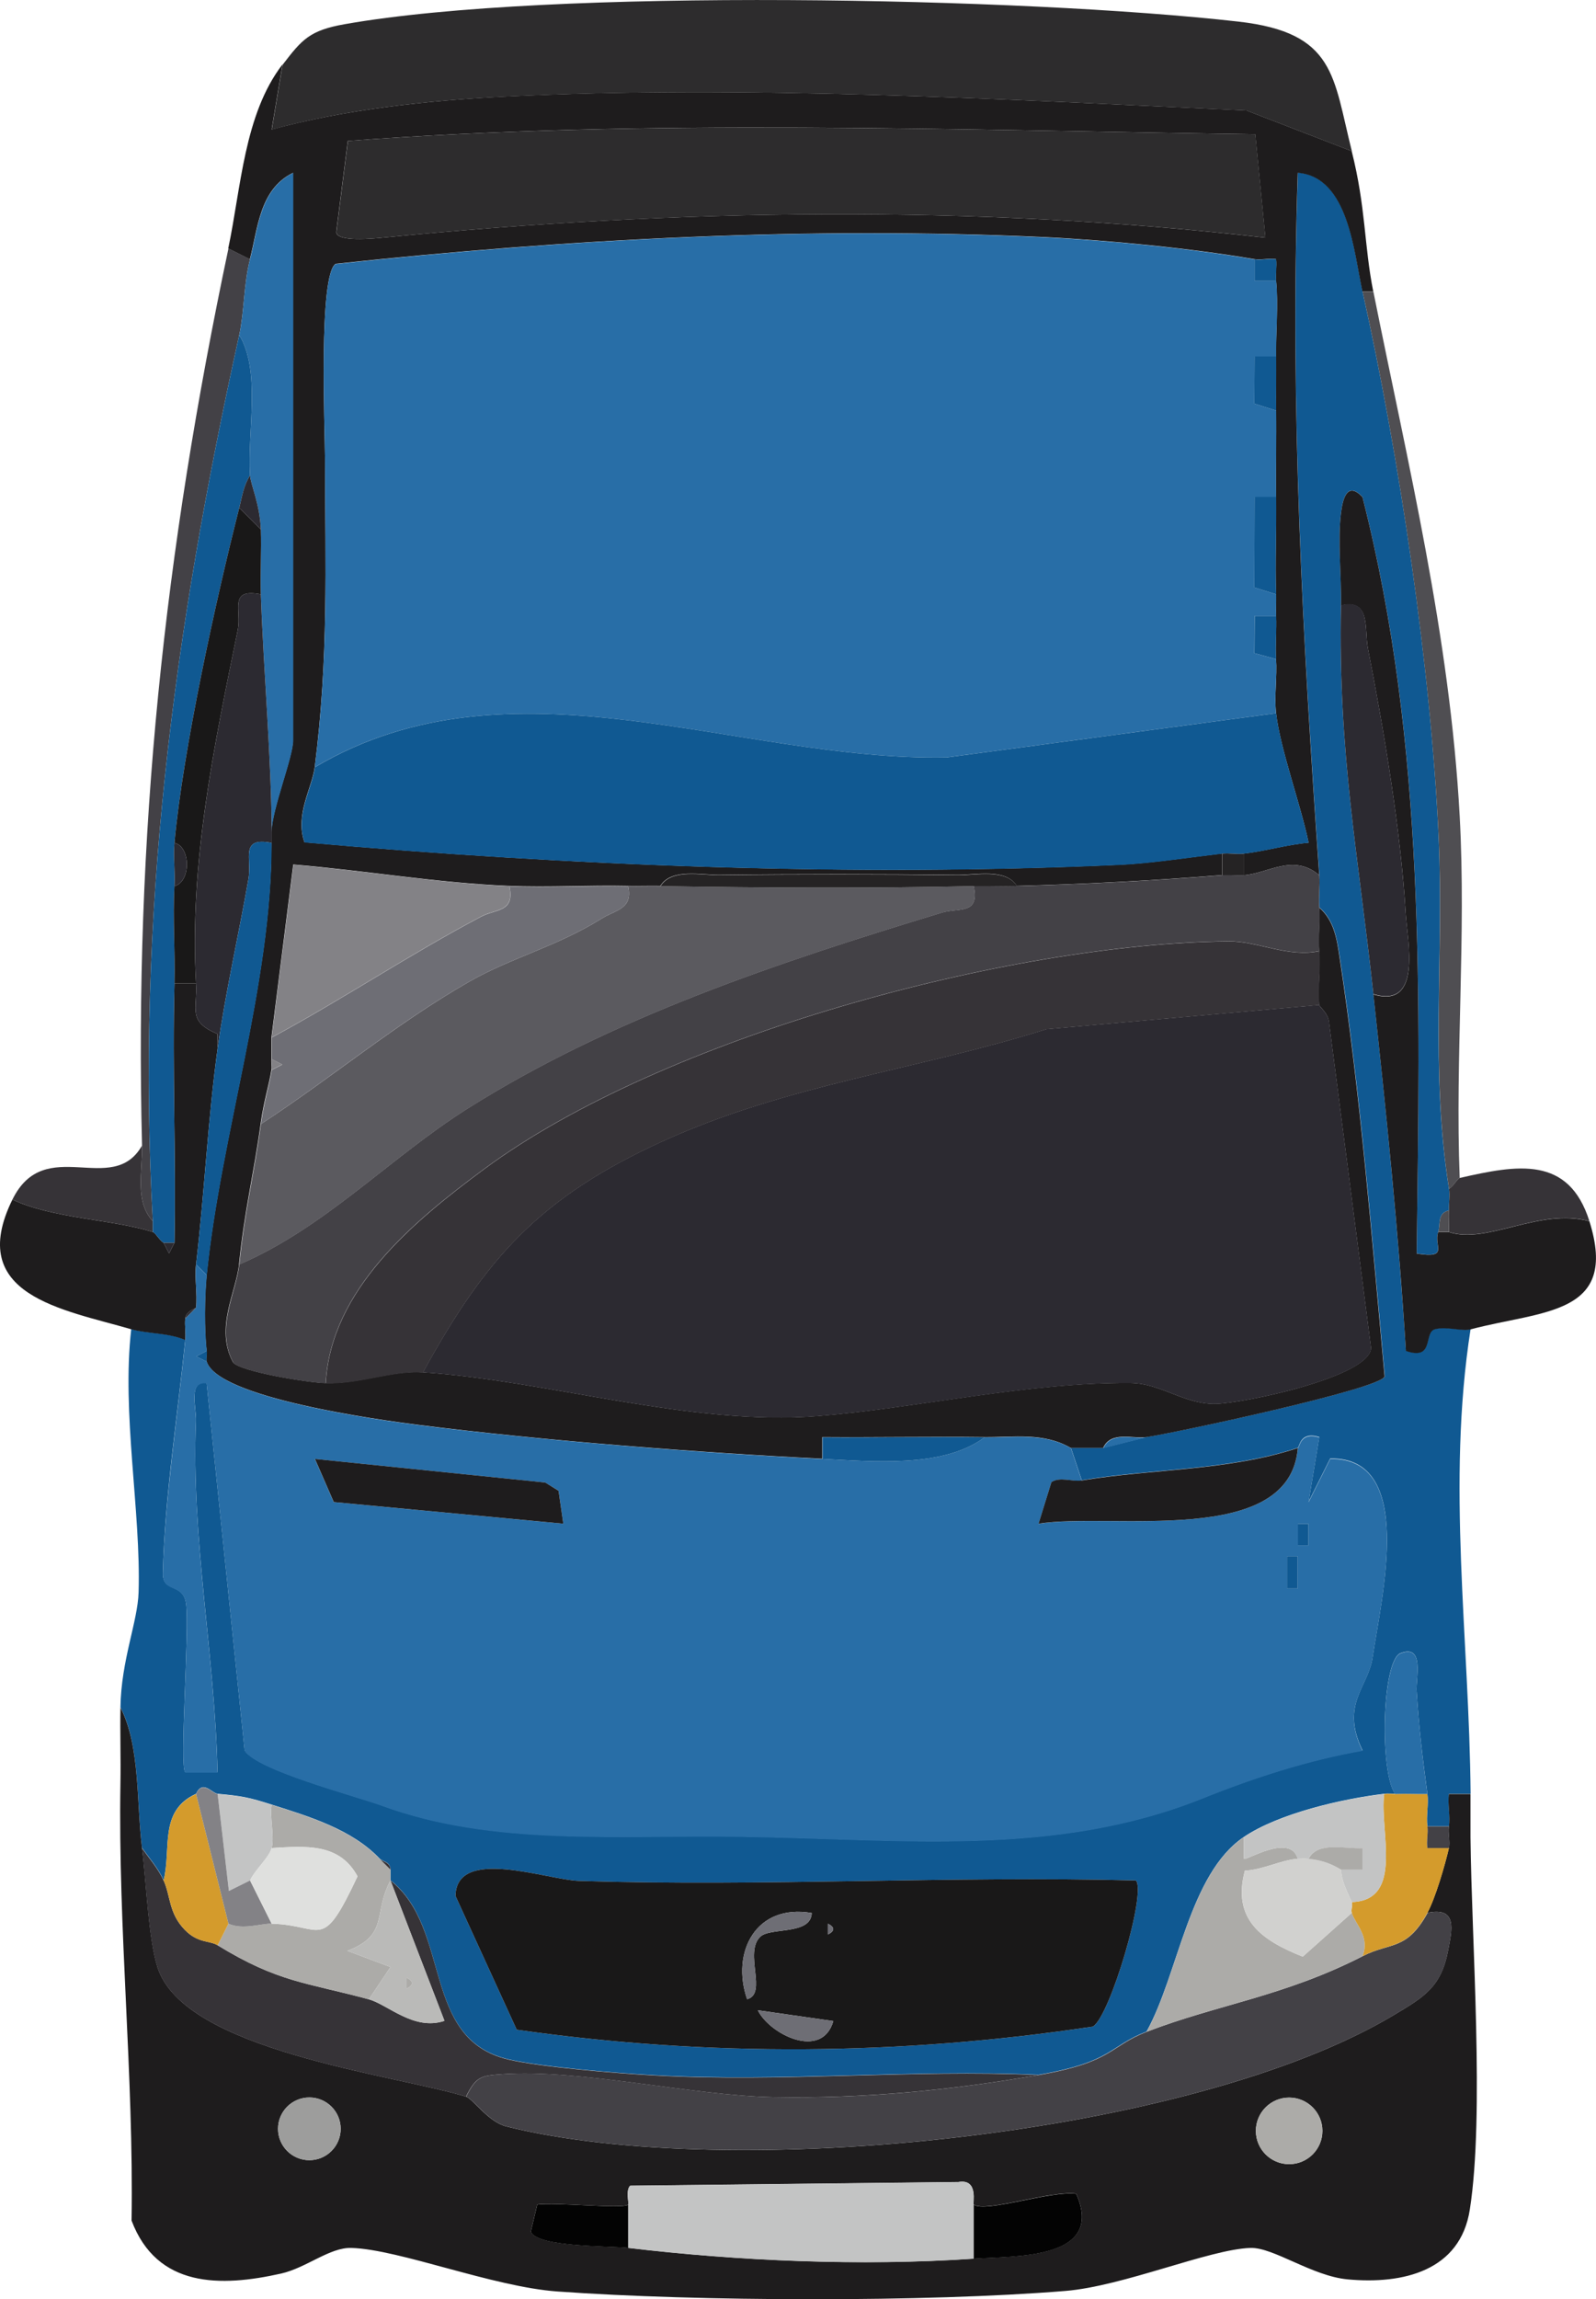<?xml version="1.0" encoding="UTF-8"?>
<svg id="_图层_2" data-name="图层 2" xmlns="http://www.w3.org/2000/svg" viewBox="0 0 147.76 212.74">
  <defs>
    <style>
      .cls-1 {
        fill: #838286;
      }

      .cls-2 {
        fill: #dfe0de;
      }

      .cls-3 {
        fill: #2c2a31;
      }

      .cls-4 {
        fill: #434146;
      }

      .cls-5 {
        fill: #030303;
      }

      .cls-6 {
        fill: #2d2c2d;
      }

      .cls-7 {
        fill: #6e6e75;
      }

      .cls-8 {
        fill: #191818;
      }

      .cls-9 {
        fill: #babab8;
      }

      .cls-10 {
        fill: #1e1c1d;
      }

      .cls-11 {
        fill: #c3c4c4;
      }

      .cls-12 {
        fill: #286ea7;
      }

      .cls-13 {
        fill: #252324;
      }

      .cls-14 {
        fill: #105992;
      }

      .cls-15 {
        fill: #d1d1cf;
      }

      .cls-16 {
        fill: #d49b2c;
      }

      .cls-17 {
        fill: #5b5a5f;
      }

      .cls-18 {
        fill: #acaba8;
      }

      .cls-19 {
        fill: #363337;
      }

      .cls-20 {
        fill: #9d9d9c;
      }

      .cls-21 {
        fill: #4f4e52;
      }
    </style>
  </defs>
  <g id="_图层_2-2" data-name=" 图层 2">
    <g>
      <path class="cls-14" d="M126.15,26.99c3.4,15.25,6.34,34.89,7.04,50.46.5,11.14-.8,21.54.96,32.54.1.61-.03,1.34,0,2-1.12.26-.76,1.29-1,2-.45,1.31,1.06,2.47-1.99,1.99.29-23.78.88-46.82-5.02-70-1.39-1.47-1.82.09-1.99,1.48-.32,2.56.06,5.81,0,8.52-.27,13.77,1.58,22.93,3,36,1.19,10.94,2.32,22,3.01,32.99,2.69.92,1.56-1.71,2.69-2.01s2.5.23,3.3.01c-2.24,14.31-.12,28.64,0,43h-2c-.14.97.15,2.08,0,3h-2c-.13-.96.13-2.04,0-3-.46-3.45-.77-5.93-1-9.51-.08-1.18.76-4.37-1.49-3.5-1.71.66-1.95,10.88-.51,13.01-.33,0-.68-.04-1,0-3.89.46-9.78,1.82-13,4-5.09,3.44-6.05,12.69-9,18-3.49,1.35-3.11,2.81-10,4-11.73-.53-23.85.7-35.54.04-3.46-.19-10.43-.75-13.53-1.47-8.15-1.9-5.23-12.06-10.93-16.57v-1c0-.7-.75-.74-1-1-2.56-2.71-6.54-3.9-10-5-2.1-.67-2.77-.8-5-1-.53-.05-1.38-1.34-2,0-3.47,1.59-2.27,5.03-3,8-.47-1.07-1.33-2.05-2-3-.52-4.05-.15-9.45-2-13,.07-4.37,1.6-7.93,1.68-10.63.23-7.52-1.58-16.55-.68-24.37,1.48.43,3.45.32,5,1-.69,6.88-1.92,14.72-2.07,21.57-.04,1.89,1.89.85,2.15,2.86.32,2.49-.64,15.04-.08,15.57h2.99c-.25-10.9-2.45-21.58-2-32.52.05-1.22-.75-3.72.99-3.49l3.52,33.99c1.15,1.84,10.22,4.19,12.71,5.1,10.3,3.78,21.82,2.69,33.33,2.87,14.92.23,29.03,1.93,42.71-3.57,4.68-1.88,9.72-3.51,14.75-4.39-2.09-4.25.52-5.86.92-8.58.86-5.73,3.99-18.59-3.92-18.43l-2,4,.99-5.99c-1.81-.56-1.81.93-1.99,1-6.45,2.12-13.39,1.91-20,3l-1-3h3l4-1c2.63-.38,21.74-4.47,22.06-5.61-1.19-12.86-2.23-26.03-4.17-38.78-.26-1.69-.51-3.42-1.89-4.61-.08-.99.07-2.01,0-3-1.53-21.67-2.73-43.21-1.99-64.99,4.71.38,5.18,7.35,5.99,10.99v.03ZM105.16,173.99c-17.14-.45-34.4.59-51.55.04-2.96-.09-11.35-3.22-11.44,1.39l5.67,12.38c17.75,2.54,35.62,2.37,53.34-.29,1.59-.93,4.99-12.49,3.98-13.52Z"/>
      <path class="cls-10" d="M13.15,170.99c.4,3.14.58,8.37,1.44,11.05,2.49,7.71,21.8,9.89,28.56,11.95.62.19,2.05,2.34,3.73,2.76,20.78,5.18,63.43.92,82.2-10.33,2.81-1.68,4.36-2.59,5-6.02.34-1.81.89-4.01-1.94-3.41.73-1.31,1.64-4.43,2-6,.13-.58-.1-1.37,0-2,.15-.92-.13-2.03,0-3h2c0,1.34,0,2.67,0,4,.1,9.62,1.31,25.63-.06,34.44-.88,5.7-6.2,6.94-11.3,6.47-3.31-.3-6.88-2.98-9.02-2.91-3.82.13-11.74,3.54-17.13,3.98-12.87,1.05-34.09.98-47.02.05-6-.43-14.62-3.89-19.07-4.03-2-.07-4.17,1.84-6.51,2.37-5.62,1.26-11.49,1.33-13.85-4.9.21-13.55-1.26-26.92-1.03-40.47.04-2.33-.04-4.67,0-7,1.85,3.55,1.48,8.95,2,13h0ZM31.54,196.97c0-1.6-1.3-2.9-2.9-2.9s-2.9,1.3-2.9,2.9,1.3,2.9,2.9,2.9,2.9-1.3,2.9-2.9ZM122.43,197.16c0-1.7-1.38-3.08-3.08-3.08s-3.08,1.38-3.08,3.08,1.38,3.08,3.08,3.08,3.08-1.38,3.08-3.08ZM58.15,203.99c-.61.41-6.63-.24-8.41-.02l-.6,2.51c.58,1.45,7.42,1.31,9.01,1.5,10.17,1.21,21.56,1.71,32,1,3.87-.26,12.19.1,9.49-6.01-2.41-.31-8.37,1.78-9.49,1.01-.12-.09.49-2.42-1.42-2.09l-30.38.34c-.45.39-.1,1.68-.19,1.75h-.01Z"/>
      <path class="cls-10" d="M26.15,5.99l-1,5.99c6.73-1.84,14.39-2.68,21.45-3.04,22.47-1.12,46.35.26,68.8,1.28l9.74,3.76c1.32,5.21,1.14,8.69,2,13h-1c-.81-3.65-1.29-10.61-5.99-10.99-.73,21.78.46,43.33,1.99,64.99-2.39-2.05-4.78-.15-7,0v-2c2.04-.24,3.97-.83,6.01-1.01-.72-3.49-2.64-8.69-3.01-11.99-.18-1.59.11-3.37,0-5-.09-1.32.06-2.67,0-4-.03-.66.02-1.33,0-2-.1-2.99.04-6.01,0-9-.04-2.66.04-5.34,0-8-.02-1.67.02-3.33,0-5-.03-2.27.22-4.81,0-7-.07-.65.08-1.34,0-2-.64-.11-1.39.1-2,0-5.71-.99-13.66-1.77-19.46-2.04-21.81-1-43.97.15-65.61,2.47-1.59,1.08-.99,15.06-.98,18.11.02,9.91.34,18.23-.95,28.45-.25,1.94-1.86,4.44-.95,6.96,24.48,2.18,50.83,3.21,75.49,2.08,2.77-.13,6.54-.7,9.46-1.04v2c-6.37.51-12.77.84-19,1-1.04-1.66-3.79-1-5.49-1.02-7.33-.08-14.7-.09-22.03,0-1.69.02-4.45-.64-5.49,1.02-1-.02-2,.02-3,0-3.65-.08-7.36.15-11,0-6.74-.28-13.29-1.43-19.98-1.98l-2.02,15.98v2c-.05.33.05.67,0,1-.21,1.4-.73,2.97-1,5-.59,4.4-1.52,8.13-2,13-.25,2.53-2.26,5.91-.56,9.07.63.87,7.02,1.89,8.56,1.93,3.28.08,6.1-1.19,9-1,11.49.75,24.85,4.99,36.56,4.05,9.18-.73,19.42-3.14,28.96-3.06,2.82.02,4.97,1.97,7.86,1.93,2.52-.03,14.31-2.48,14.42-5.17l-3.89-30.14c-.07-.83-.89-1.42-.91-1.61-.14-1.64.14-3.35,0-5-.11-1.32.1-2.68,0-4,1.38,1.19,1.64,2.92,1.89,4.61,1.94,12.75,2.98,25.93,4.17,38.78-.32,1.14-19.43,5.23-22.06,5.61-1.25.18-3.28-.6-4,1h-3c-2.5-1.46-5.29-.97-8-1-4.99-.06-10.02.04-15.01,0v2c-11.41-.56-26.01-1.69-37.36-3.13-3.7-.47-18.6-2.5-19.63-5.87-.08-.27.04-.65,0-1-.23-1.84-.19-5.12,0-7,1.31-13.03,6.02-26.89,6-40v-1c.06-2.2,2-6.92,2-8.5V15.99c-3.13,1.52-3.26,5.23-4,8l-2-1c1.19-5.62,1.47-12.39,5-17h.02ZM117.15,21.99l-.94-9.57c-27.86-.38-56.24-1.47-84.01.62l-1.07,8.43c.04.94,3.41.61,4.5.5,27.05-2.66,54.49-3.07,81.51.02h.01Z"/>
      <path class="cls-6" d="M125.15,13.99l-9.74-3.76c-22.45-1.03-46.33-2.4-68.8-1.28-7.06.35-14.72,1.19-21.45,3.04l1-5.99c1.8-2.36,2.52-3.19,5.74-3.76,19.12-3.38,62.92-2.49,82.76-.24,9.01,1.02,8.75,5.1,10.5,12h-.01Z"/>
      <path class="cls-10" d="M124.15,55.99c.05-2.71-.32-5.96,0-8.52.17-1.39.6-2.95,1.99-1.48,5.89,23.18,5.31,46.22,5.02,70,3.06.48,1.55-.69,1.99-1.99h1c3.55,1.16,8.38-2.27,13-1,2.75,8.73-4.34,8.23-11,10-.81.21-2.22-.3-3.3-.01s0,2.93-2.69,2.01c-.68-11-1.82-22.05-3.01-32.99,4.56,1.36,3.14-4.93,2.99-7.49-.46-7.71-2.01-16.89-3.5-24.53-.34-1.76.29-4.64-2.49-3.97v-.03Z"/>
      <path class="cls-10" d="M18.15,90.99c.14,2.44-.81,3.49,1.97,4.67l.03,1.33c-.91,6.58-1.22,13.39-2,20-.15,1.3.14,2.7,0,4,0,.07-.93.3-1,1-.07.65.07,1.34,0,2-1.55-.68-3.52-.57-5-1-6.33-1.84-15.37-3.13-11-12,3.76,1.77,9.31,1.83,13,3,.25.08.61.76,1,1l.5.98.5-.98c.15-7.98-.21-16.02,0-24h2Z"/>
      <path class="cls-21" d="M135.15,108.99c-.23.05-.61.81-1,1-1.75-11-.45-21.4-.96-32.54-.71-15.57-3.64-35.21-7.04-50.46h1c3.2,15.97,7.08,31.85,7.99,48.51.61,11.1-.43,22.38,0,33.49h0Z"/>
      <path class="cls-4" d="M23.15,23.99c-.58,2.18-.54,4.93-1,7-6.06,27.36-9.57,53.77-8,82-1.7-1.83-.94-4.62-1-7-.73-28.79,2.07-54.95,8-83l2,1Z"/>
      <path class="cls-19" d="M147.15,112.99c-4.62-1.27-9.45,2.16-13,1-.02-.67.03-1.34,0-2s.1-1.39,0-2c.39-.19.77-.95,1-1,5.34-1.22,10.08-2.08,12,4Z"/>
      <path class="cls-19" d="M14.15,112.99v1c-3.69-1.17-9.24-1.23-13-3,3.01-6.12,9.27-.18,12-5,.06,2.38-.7,5.17,1,7Z"/>
      <path class="cls-12" d="M19.15,117.99c-.19,1.88-.23,5.16,0,7l-.98.51.98.49c1.03,3.37,15.93,5.4,19.63,5.87,11.35,1.43,25.95,2.57,37.37,3.13,4.68.23,11.16.86,15-2,2.71.03,5.5-.46,8,1l1,3c-.82.14-2.04-.39-2.81.16l-1.19,3.84c6.7-1.08,23.26,2.24,24-6.99.19-.06.19-1.56,1.99-1l-.99,5.99,2-4c7.91-.17,4.78,12.69,3.92,18.43-.41,2.71-3.01,4.32-.92,8.58-5.03.88-10.07,2.51-14.75,4.39-13.68,5.5-27.79,3.8-42.71,3.57-11.51-.18-23.02.92-33.33-2.87-2.49-.91-11.56-3.26-12.71-5.1l-3.52-33.99c-1.74-.23-.94,2.27-.99,3.49-.45,10.93,1.75,21.61,2,32.52h-2.99c-.56-.54.4-13.08.08-15.58-.26-2.01-2.2-.97-2.15-2.86.16-6.85,1.39-14.69,2.07-21.57.07-.66-.07-1.35,0-2l1-1c.14-1.3-.15-2.7,0-4l1,1h0ZM52.15,140.98l-.44-3.06-1.25-.75-21.31-2.18,1.74,3.99,21.25,2h0ZM121.14,142.98v-1.99h-.98v1.99h.98ZM120.14,146.98v-2.99h-.98v2.99h.98Z"/>
      <path class="cls-8" d="M105.16,173.99c1.01,1.03-2.39,12.59-3.98,13.52-17.71,2.66-35.58,2.83-53.34.29l-5.67-12.38c.09-4.61,8.48-1.48,11.44-1.39,17.14.55,34.41-.49,51.55-.04ZM75.15,177c-5.17-.89-7.49,3.64-5.98,7.98,1.91-.52-.31-4.27,1.2-5.77.93-.92,4.72-.13,4.78-2.21h0ZM76.65,177.99v1c.65-.33.65-.67,0-1ZM77.15,187l-6.99-1c1.11,2.25,5.94,4.63,6.99,1Z"/>
      <path class="cls-4" d="M132.15,176.99c2.82-.6,2.27,1.61,1.94,3.41-.64,3.44-2.19,4.34-5,6.02-18.77,11.24-61.42,15.51-82.2,10.33-1.68-.42-3.11-2.57-3.73-2.76.94-1.89,1.4-1.94,3.42-2.08,7.18-.49,17.52,1.99,25.04,2.13,8.41.16,16.55-.66,24.55-2.05,6.89-1.19,6.51-2.65,10-4,6.56-2.53,12.72-3.27,20-7,2.58-1.32,4.04-.46,6-4h-.02Z"/>
      <path class="cls-19" d="M15.15,173.99c.66,1.49.47,3.04,1.96,4.57,1.22,1.26,2.3.97,3.04,1.43,5.63,3.45,8.21,3.43,14,5,1.75.48,4.17,2.94,7,1.99l-5-12.99c5.7,4.51,2.79,14.67,10.93,16.57,3.09.72,10.06,1.28,13.53,1.47,11.69.66,23.82-.57,35.54-.04-8,1.39-16.14,2.2-24.55,2.05-7.51-.14-17.86-2.61-25.04-2.13-2.02.14-2.47.19-3.42,2.08-6.76-2.05-26.07-4.24-28.56-11.95-.87-2.69-1.04-7.91-1.44-11.05.67.95,1.53,1.93,2,3h0Z"/>
      <path class="cls-18" d="M115.15,169.99v2c.23.19,4.32-2.42,5,0-1.45.07-3.3,1.04-4.9,1.09-1.2,4.54,1.57,6.45,5.36,7.96l4.54-4.05c.33,1.06,1.7,2.19,1,4-7.28,3.73-13.44,4.47-20,7,2.95-5.31,3.91-14.56,9-18Z"/>
      <path class="cls-3" d="M124.15,55.99c2.78-.67,2.15,2.21,2.49,3.97,1.49,7.64,3.04,16.82,3.5,24.53.15,2.56,1.57,8.86-2.99,7.49-1.42-13.07-3.27-22.23-3-36h0Z"/>
      <path class="cls-18" d="M35.15,171.99l1,1v1c-1.63,3.02-.1,5.04-3.99,6.51l3.99,1.5-2,2.99c-5.79-1.57-8.37-1.55-14-5l1-2c1.34.61,3.02-.03,4,0,4.8.13,4.6,2.75,7.95-4.38-1.68-3.11-4.81-2.8-7.95-2.62.28-1.04-.19-2.8,0-4,3.46,1.1,7.44,2.29,10,5Z"/>
      <path class="cls-10" d="M120.15,133.99c-.74,9.24-17.3,5.92-24,6.99l1.19-3.84c.77-.54,1.98-.02,2.81-.16,6.61-1.09,13.55-.88,20-3h0Z"/>
      <path class="cls-16" d="M132.15,165.99c.13.96-.13,2.04,0,3,.09.63-.1,1.35,0,2h2c-.36,1.57-1.27,4.69-2,6-1.96,3.54-3.42,2.68-6,4,.7-1.81-.67-2.94-1-4-.1-.32.12-.74,0-1,4.88-.17,2.54-6.59,3-10,.32-.04.67,0,1,0,1-.04,2,.02,3,0Z"/>
      <path class="cls-11" d="M128.15,165.99c-.46,3.41,1.88,9.83-3,10-.44-.98-.94-1.9-1-3h1.99v-1.99c-1.6.09-4.18-.65-5,.99-.32-.03-.68-.02-1,0-.68-2.42-4.77.19-4.99,0v-2c3.21-2.18,9.11-3.54,12.99-4h0Z"/>
      <path class="cls-16" d="M21.15,177.99l-1,2c-.74-.45-1.82-.17-3.04-1.43-1.49-1.54-1.3-3.09-1.96-4.57.73-2.97-.47-6.41,3-8,0,0,3,12,3,12Z"/>
      <path class="cls-12" d="M129.15,165.99c-1.44-2.13-1.2-12.34.51-13.01,2.25-.88,1.41,2.31,1.49,3.5.24,3.58.54,6.06,1,9.51-1,.02-2-.04-3,0Z"/>
      <path class="cls-11" d="M25.15,166.99c-.19,1.2.28,2.96,0,4-.24.89-1.56,2.03-2,3l-1.96.97-1.04-8.97c2.23.2,2.9.33,5,1Z"/>
      <path class="cls-1" d="M20.15,165.99l1.04,8.97,1.96-.97,2,4c-.98-.03-2.66.61-4,0l-3-12c.62-1.34,1.47-.05,2,0Z"/>
      <path class="cls-4" d="M134.15,168.99c-.1.63.13,1.42,0,2h-2c-.1-.65.09-1.37,0-2h2Z"/>
      <path class="cls-21" d="M134.15,113.99h-1c.24-.71-.12-1.74,1-2,.03.66-.02,1.33,0,2Z"/>
      <path class="cls-19" d="M36.15,172.99l-1-1c.25.26,1,.3,1,1Z"/>
      <path class="cls-11" d="M58.15,203.99c.1-.06-.25-1.35.19-1.75l30.38-.34c1.91-.34,1.3,2,1.42,2.09v5c-10.44.71-21.83.21-32-1v-4h.01Z"/>
      <path class="cls-5" d="M90.15,203.99c1.12.77,7.08-1.31,9.49-1.01,2.7,6.11-5.62,5.75-9.49,6.01v-5Z"/>
      <path class="cls-5" d="M58.15,203.99v4c-1.59-.19-8.43-.05-9.01-1.5l.6-2.51c1.78-.23,7.8.42,8.41.02h0Z"/>
      <circle class="cls-18" cx="119.35" cy="197.16" r="3.08"/>
      <circle class="cls-20" cx="28.64" cy="196.97" r="2.9"/>
      <path class="cls-12" d="M116.15,23.99v2h2c.22,2.19-.03,4.73,0,7h-2l-.02,4.36,2.02.64c.04,2.66-.04,5.34,0,8h-2l-.02,8.37,2.02.63c.02.67-.03,1.34,0,2h-2l-.02,3.45,2.01.55c.11,1.63-.18,3.41,0,5l-30.5,4.09c-19.34.38-40.24-9.89-58.5.91,1.3-10.22.97-18.55.95-28.45,0-3.06-.61-17.04.98-18.11,21.63-2.32,43.8-3.48,65.61-2.47,5.8.27,13.75,1.05,19.46,2.04h0Z"/>
      <path class="cls-14" d="M118.15,65.99c.37,3.3,2.28,8.5,3.01,11.99-2.03.18-3.97.78-6.01,1.01-.65.08-1.35-.08-2,0-2.92.34-6.69.92-9.46,1.04-24.66,1.12-51.01.09-75.49-2.08-.91-2.52.7-5.02.95-6.96,18.26-10.8,39.16-.53,58.5-.91,0,0,30.5-4.09,30.5-4.09Z"/>
      <path class="cls-6" d="M117.15,21.99c-27.03-3.09-54.46-2.67-81.51-.02-1.09.11-4.46.44-4.5-.5l1.07-8.43c27.77-2.08,56.15-1,84.01-.62l.94,9.57h-.01Z"/>
      <path class="cls-12" d="M25.15,76.99c-.02-6.7-.75-14.89-1-22-.07-1.99.07-4.01,0-6-.09-2.36-.95-4.16-1-5-.26-4.18,1.03-9.6-1-13,.46-2.07.42-4.82,1-7,.74-2.77.87-6.48,4-8v52.5c0,1.58-1.94,6.3-2,8.5Z"/>
      <path class="cls-3" d="M24.15,54.99c.25,7.11.98,15.3,1,22v1c-2.97-.58-1.82,1.44-2.14,3.3-.9,5.14-2.15,10.59-2.86,15.7l-.03-1.33c-2.78-1.18-1.83-2.23-1.97-4.67-.63-11.09,1.67-21.97,3.86-32.69.38-1.84-.89-3.9,2.14-3.31Z"/>
      <path class="cls-14" d="M25.15,77.99c.02,13.11-4.69,26.97-6,40l-1-1c.78-6.61,1.09-13.42,2-20,.71-5.11,1.96-10.55,2.86-15.7.33-1.87-.83-3.89,2.14-3.3Z"/>
      <path class="cls-14" d="M118.15,45.99c.04,2.99-.1,6.01,0,9l-2.02-.63.02-8.38h2Z"/>
      <path class="cls-14" d="M118.15,32.99c.02,1.67-.02,3.33,0,5l-2.02-.64.02-4.37h2Z"/>
      <path class="cls-14" d="M118.15,56.99c.06,1.33-.09,2.68,0,4l-2.01-.55.02-3.45h2,0Z"/>
      <path class="cls-14" d="M116.15,23.99c.61.11,1.35-.11,2,0,.08.66-.06,1.34,0,2h-2v-2Z"/>
      <path class="cls-13" d="M115.15,78.99v2c-.66.04-1.34-.05-2,0v-2c.65-.08,1.35.08,2,0Z"/>
      <path class="cls-14" d="M19.15,125.99l-.98-.49.98-.51c.04.35-.08.73,0,1Z"/>
      <path class="cls-4" d="M122.15,80.99c.07.99-.08,2.01,0,3,.1,1.32-.11,2.68,0,4-2.89.63-5.74-.93-8.4-.9-20.4.19-52.48,8.9-68.93,21.07-6.55,4.84-14.2,11.16-14.67,19.83-1.55-.04-7.94-1.06-8.56-1.93-1.69-3.15.31-6.54.56-9.07,7.91-3.39,13.95-9.88,21.1-14.4,13.32-8.41,28.82-13.56,43.91-18.14,1.64-.5,3.56.22,2.98-2.47,1.33-.03,2.67.04,4,0,6.23-.16,12.63-.49,19-1,.66-.05,1.34.04,2,0,2.22-.15,4.61-2.05,7,0h0Z"/>
      <path class="cls-12" d="M106.15,132.99l-4,1c.72-1.6,2.75-.82,4-1Z"/>
      <path class="cls-3" d="M39.15,126.99c5.84-10.68,10.95-16.27,22.13-21.37,11.65-5.31,23.7-6.65,35.6-10.4l25.26-2.24c.02.19.84.78.91,1.61l3.89,30.14c-.11,2.69-11.9,5.13-14.42,5.17-2.89.04-5.04-1.91-7.86-1.93-9.54-.07-19.78,2.33-28.96,3.06-11.7.94-25.07-3.3-36.56-4.05h0Z"/>
      <path class="cls-19" d="M122.15,87.99c.14,1.65-.14,3.36,0,5l-25.26,2.24c-11.9,3.75-23.95,5.09-35.6,10.4-11.18,5.1-16.29,10.68-22.13,21.37-2.9-.19-5.72,1.08-9,1,.47-8.67,8.13-14.99,14.67-19.83,16.45-12.17,48.53-20.88,68.93-21.07,2.65-.03,5.51,1.53,8.4.9h-.01Z"/>
      <path class="cls-17" d="M61.15,81.99c9.61.16,19.39.21,29,0,.57,2.68-1.34,1.97-2.98,2.47-15.09,4.58-30.59,9.73-43.91,18.14-7.15,4.51-13.19,11.01-21.1,14.4.48-4.87,1.41-8.6,2-13,6.56-4.28,12.45-9.27,19.31-13.19,3.88-2.21,8.1-3.24,12.23-5.82,1.31-.82,2.92-.87,2.45-3,1,.02,2-.02,3,0Z"/>
      <path class="cls-7" d="M58.15,81.99c.47,2.13-1.14,2.18-2.45,3-4.13,2.58-8.35,3.61-12.23,5.82-6.86,3.91-12.75,8.9-19.31,13.19.27-2.03.79-3.6,1-5l.98-.5-.98-.5v-2c6.6-3.56,12.71-7.66,19.37-11.18,1.41-.74,3.16-.4,2.63-2.82,3.64.15,7.35-.08,11,0h-.01Z"/>
      <path class="cls-1" d="M47.15,81.99c.53,2.42-1.22,2.07-2.63,2.82-6.66,3.52-12.77,7.62-19.37,11.18l2.02-15.98c6.69.55,13.24,1.7,19.98,1.98Z"/>
      <path class="cls-13" d="M94.15,81.99c-1.33.04-2.67-.03-4,0-9.61.21-19.39.16-29,0,1.04-1.66,3.79-1,5.49-1.02,7.33-.09,14.7-.08,22.03,0,1.69.02,4.45-.64,5.49,1.02h0Z"/>
      <path class="cls-14" d="M91.15,132.99c-3.84,2.86-10.32,2.23-15,2v-2c4.98.04,10.01-.07,15,0Z"/>
      <path class="cls-1" d="M25.15,98.99c.05-.33-.05-.67,0-1l.98.5-.98.5Z"/>
      <path class="cls-14" d="M23.15,43.99c-.6.92-.74,1.97-1,3-2.18,8.57-5.21,22.38-6,31-.12,1.31.08,2.68,0,4-.17,2.97.08,6.02,0,9-.21,7.98.15,16.02,0,24h-1c-.39-.24-.75-.92-1-1v-1c-1.57-28.23,1.94-54.64,8-82,2.03,3.4.74,8.82,1,13Z"/>
      <path class="cls-8" d="M24.15,48.99c.07,1.99-.07,4.01,0,6-3.03-.59-1.76,1.47-2.14,3.31-2.19,10.72-4.5,21.6-3.86,32.69h-2c.08-2.98-.17-6.03,0-9,1.56-.41,1.5-3.68,0-4,.79-8.62,3.82-22.43,6-31l2,2Z"/>
      <path class="cls-3" d="M17.15,121.99c.07-.7.99-.93,1-1l-1,1Z"/>
      <polygon class="cls-3" points="15.15 114.99 16.15 114.99 15.65 115.97 15.15 114.99"/>
      <polygon class="cls-10" points="52.15 140.98 30.9 138.98 29.16 134.99 50.47 137.17 51.71 137.93 52.15 140.98"/>
      <rect class="cls-14" x="119.16" y="143.99" width=".98" height="2.99"/>
      <rect class="cls-14" x="120.16" y="140.99" width=".98" height="1.99"/>
      <path class="cls-7" d="M77.15,187c-1.05,3.63-5.88,1.25-6.99-1l6.99,1Z"/>
      <path class="cls-7" d="M75.15,177c-.07,2.08-3.86,1.29-4.78,2.21-1.51,1.5.71,5.26-1.2,5.77-1.51-4.34.81-8.87,5.98-7.98h0Z"/>
      <path class="cls-7" d="M76.65,177.99c.65.33.65.67,0,1v-1Z"/>
      <path class="cls-9" d="M36.15,173.99l5,12.99c-2.83.95-5.25-1.51-7-1.99l2-2.99-3.99-1.5c3.9-1.47,2.36-3.49,3.99-6.51ZM37.65,182.99v1c.65-.33.65-.67,0-1Z"/>
      <path class="cls-15" d="M120.15,171.99c.32-.02.68-.03,1,0,1.08.1,2.08.42,3,1,.06,1.1.56,2.02,1,3,.12.26-.1.68,0,1l-4.54,4.05c-3.79-1.51-6.56-3.43-5.36-7.96,1.61-.05,3.45-1.02,4.9-1.09Z"/>
      <path class="cls-2" d="M25.15,170.99c3.15-.18,6.27-.49,7.95,2.62-3.36,7.13-3.15,4.51-7.95,4.38l-2-4c.44-.97,1.76-2.11,2-3Z"/>
      <path class="cls-18" d="M121.15,171.99c.81-1.64,3.39-.91,5-.99v1.99h-2c-.92-.58-1.92-.9-3-1Z"/>
      <path class="cls-3" d="M24.15,48.99l-2-2c.26-1.03.4-2.08,1-3,.05.84.91,2.64,1,5Z"/>
      <path class="cls-3" d="M16.15,81.99c.08-1.32-.12-2.69,0-4,1.5.32,1.56,3.59,0,4Z"/>
      <path class="cls-18" d="M37.65,182.99c.65.33.65.67,0,1v-1Z"/>
    </g>
  </g>
</svg>